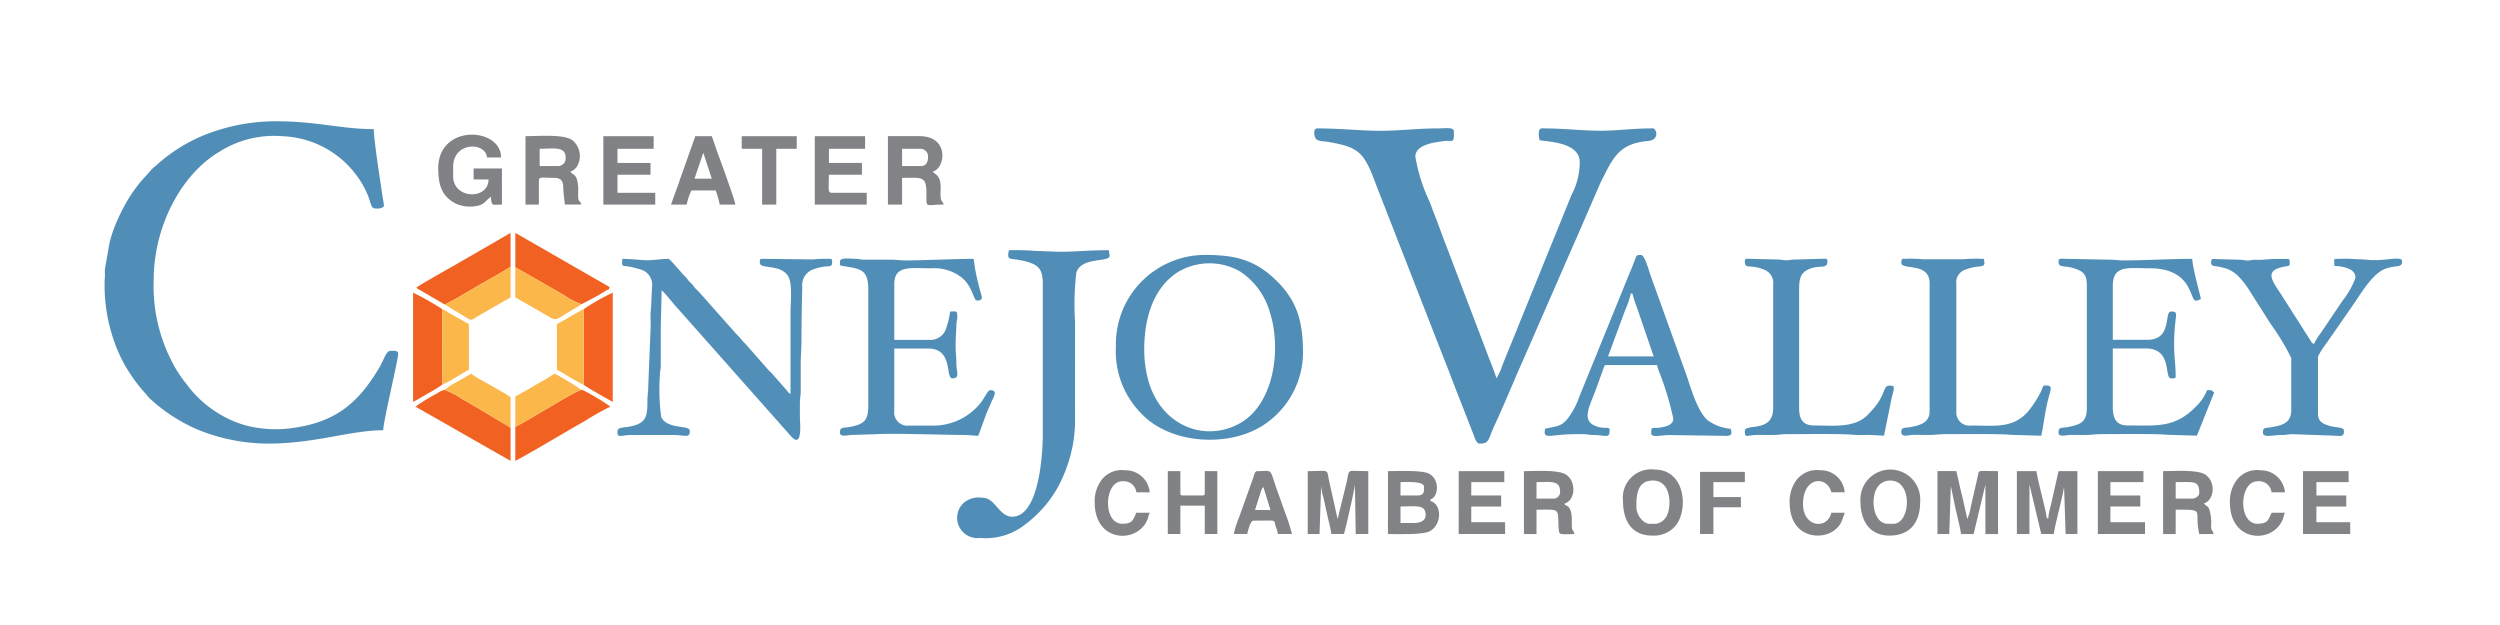 <svg xmlns="http://www.w3.org/2000/svg" xmlns:xlink="http://www.w3.org/1999/xlink" width="240" height="60" viewBox="0 0 240 60">
  <rect x="0" y="0" width="240" height="60" fill="#333333" stroke="none"/>
  <defs>
    <clipPath id="clip-_10">
      <rect width="240" height="60"/>
    </clipPath>
  </defs>
  <g id="_10" data-name="10" clip-path="url(#clip-_10)">
    <rect width="240" height="60" fill="#fff"/>
    <g id="Layer_x0020_1" transform="translate(9.99 11.642)">
      <g id="_1902118825648" transform="translate(0.01 0)">
        <path id="Path_109105" data-name="Path 109105" d="M15.78,30.943c4.457,0,7.932-1.283,11.019-1.283.02-.918,1.434-6.756,1.434-7.321,0-.378-.421-.3-.755-.3-.4,0-.647.944-1.071,1.646-1.89,3.128-3.9,5.087-8.017,5.719a11.511,11.511,0,0,1-4.907-.237,10.751,10.751,0,0,1-5.569-3.94,11.842,11.842,0,0,1-1.373-2.1,15.83,15.83,0,0,1-1.779-7.881c0-5.034,2.543-10.079,6.315-12.326a9.824,9.824,0,0,1,6.062-1.485,9.274,9.274,0,0,1,8.195,5.691c.1.268.167.5.246.735.175.513.221.517.766.517a.78.78,0,0,0,.528-.227,7.645,7.645,0,0,0-.129-.852c-.194-1.333-.852-5.5-.852-6.544C22.837.755,20.391,0,16.535,0A18.383,18.383,0,0,0,9.9,1.218a15.417,15.417,0,0,0-4.9,3.028,4.321,4.321,0,0,0-.518.463c-.442.566-.7.712-1.356,1.587A14.8,14.8,0,0,0,1.617,8.779,13.979,13.979,0,0,0,.534,11.621l-.441,2.5c-.037.339.016.685-.032,1.025a16.173,16.173,0,0,0,1.141,6.6,13.692,13.692,0,0,0,1.355,2.569,14.557,14.557,0,0,0,1.279,1.665l.489.568A15.874,15.874,0,0,0,9.139,29.66a18,18,0,0,0,6.642,1.283Z" transform="translate(-0.01 0)" fill="#508eb7" fill-rule="evenodd"/>
        <path id="Path_109106" data-name="Path 109106" d="M3100.835,47.68c.93,0,.8-.455,1.384-1.71.891-1.9,1.791-4.123,2.666-6.089l3.971-9.085c.157-.368.281-.651.434-1,.3-.676.6-1.371.9-2.041l2.191-5.054c.142-.319.308-.619.477-.957.964-1.928,1.742-2.9,4.128-3.117,1.139-.106.8-1.21.45-1.21-1.9,0-3.41.227-4.981.227-1.834,0-3.557-.227-5.66-.227-.467,0-.289.864-.226,1.132.681.159,3.849.165,3.849,2.113a6.7,6.7,0,0,1-.787,3.137l-5.121,12.615c-.345.867-.689,1.7-1.025,2.522-.177.432-.316.792-.5,1.241a5.38,5.38,0,0,1-.571,1.24c-.128-.548-.712-1.916-.953-2.594l-3.975-10.44c-.353-.9-.628-1.733-.991-2.632-.186-.459-.323-.879-.5-1.315a16.307,16.307,0,0,1-1.358-4.3c0-1.157,1.82-1.368,2.6-1.479,1.084-.156,1.1.309,1.1-.936,0-.453-.758-.3-1.585-.3-1.9,0-3.569.227-5.51.227-1.871,0-3.78-.227-6.038-.227-.4,0-.28.769-.136.964.222.3.685.246,1.117.319,3.033.514,3.513.96,4.668,4.087l6.524,16.722c.566,1.412,1.074,2.807,1.627,4.184l1.208,3.094c.116.29.269.895.614.895Z" transform="translate(-2968.763 -16.736)" fill="#508eb7" fill-rule="evenodd"/>
        <path id="Path_109107" data-name="Path 109107" d="M1308.563,367.237c0,.406-.033.54.656.435a4.971,4.971,0,0,1,.856-.055h3.769c1.219,0,1.663.344,1.663-.38,0-.63-2.125-.1-2.743-1.332a19.286,19.286,0,0,1-.128-4.029c.005-.419.076-.481.081-.9l0-3.173c0-1.368.076-2.634.076-4.076.315.211,1.221,1.412,1.6,1.794l10.814,12.2c1.176,1.332.866-1.416.866-1.848s0-.856,0-1.285c0-.515.081-.689.079-1.2,0-.831,0-1.662,0-2.492,0-.877.075-1.559.075-2.491,0-1.724.029-3.265.073-4.984a1.628,1.628,0,0,1,.916-1.65c1.69-.656,1.955-.005,1.955-.838,0-.174-.052-.226-.226-.226a12.659,12.659,0,0,0-1.605.055l-4.885-.055c-.256,0-.226.133-.226.377,0,.635,1.847.11,2.656,1.193.521.7.288,2.5.288,3.637v7.774a1.226,1.226,0,0,1-.378-.377l-1.413-1.606c-.139-.144-.247-.226-.375-.379l-2.191-2.488a3.668,3.668,0,0,1-.366-.389,2.817,2.817,0,0,0-.352-.4c-.293-.287-.474-.533-.756-.829l-2.906-3.283c-.13-.148-.243-.232-.378-.377-.16-.173-.177-.244-.338-.417-.139-.15-.244-.226-.37-.384a3.5,3.5,0,0,0-.385-.446c-.205-.2-1.376-1.6-1.491-1.6-.754,0-1.442.129-2.038.129s-1.479-.129-2.415-.129c-.023,1.03-.177.41,1.652.989a1.524,1.524,0,0,1,1.212,1.657l-.072,1.355c0,.56-.065.908-.078,1.356s.036.985,0,1.433l-.222,5.514c0,.575-.081.821-.078,1.356.009,1.628-.205,2.176-1.841,2.461-.393.069-1.025.035-1.025.409Z" transform="translate(-1259.284 -337.501)" fill="#518fb8" fill-rule="evenodd"/>
        <path id="Path_109108" data-name="Path 109108" d="M2178.911,329c0,.546.12.393,1.089.572a6.088,6.088,0,0,1,1.189.32c.812.329,1.043.877,1.043,1.976v14.415c0,1.741-.317,7.925-2.944,7.925-1.235,0-1.644-1.811-2.792-1.811a2.263,2.263,0,0,0-1.857.482,1.947,1.947,0,0,0,1.556,3.367,6.1,6.1,0,0,0,4.4-1.337,11.311,11.311,0,0,0,3.3-3.946,14.243,14.243,0,0,0,1.214-3.616,13.52,13.52,0,0,0,.22-2.194c-.013-3.22,0-6.442,0-9.662a26.145,26.145,0,0,1,.12-4.71c.487-1.569,3.2-.947,3.2-1.63l-.075-.528c-1.934,0-3.139.151-4.755.151l-2.4-.087a23.28,23.28,0,0,0-2.426-.064,1.085,1.085,0,0,0-.075.377Z" transform="translate(-2092.123 -316.246)" fill="#508eb7" fill-rule="evenodd"/>
        <path id="Path_109109" data-name="Path 109109" d="M2581.867,349.832c0-3.032.832-5.863,3.138-7.428a5.9,5.9,0,0,1,6.113-.088,7.009,7.009,0,0,1,2.8,3.845c1.146,3.518.438,8.868-2.891,10.714-3.3,1.829-7.463.282-8.732-4a11.007,11.007,0,0,1-.425-3.047Zm-2.717-.377a8.512,8.512,0,0,0,2.547,6.585c2.465,2.489,6.906,2.983,10.1,1.761a8.258,8.258,0,0,0,1.414-.7,8.371,8.371,0,0,0,3.9-6.892c0-2.839-.42-4.911-2.471-6.962-2.079-2.078-4-2.547-6.962-2.547A8.567,8.567,0,0,0,2579.15,349.455Z" transform="translate(-2482.022 -327.869)" fill="#508eb7" fill-rule="evenodd"/>
        <path id="Path_109110" data-name="Path 109110" d="M4982.03,350.524c0,.748.581.3,1.781.785.7.282.936.615.936,1.555v11.774c0,1.428-.744,1.585-1.816,1.806-.622.128-.9-.047-.9.533,0,.488.726.223,1.206.225.527,0,1.064.011,1.59,0,.471-.006.6-.079,1.506-.078,1.363,0,5.146-.046,6.124.064l2.857.087,1.661-4.151c-.314-.21-.135-.227-.68-.227a4.345,4.345,0,0,1-.774,1.264c-2.167,2.423-3.9,2.132-6.849,2.132-1.126,0-1.434-.69-1.434-1.811V358.9h3.169c2.591,0,1.74,2.868,2.415,2.868.162,0,.453.035.453-.151,0-1.122-.151-2.019-.151-3.094,0-2.881.581-3.17-.3-3.17-.682,0,.163,2.717-2.264,2.717h-3.321V352.94c0-2.081,1.405-1.736,3.547-1.736,1.692,0,3.067.531,3.75,1.911.538,1.086.384,1.441,1.156,1.033-.024-.287-.732-2.674-.83-3.849-2.029,0-4.479.142-6.492.152-.6,0-.939-.078-1.583-.076l-4.079-.078c-.336-.005-.677-.089-.677.229Z" transform="translate(-4794.411 -337.091)" fill="#508eb7" fill-rule="evenodd"/>
        <path id="Path_109111" data-name="Path 109111" d="M1875.719,350.12c0,.49-.008.409.359.472,1.587.271,2.359.282,2.359,2.245v11.17c0,1.364-.374,1.782-1.82,2.029-.654.112-.9-.009-.9.537,0,.488.726.223,1.206.225l2.27-.07c1.329-.11,6.785.073,8.373.072.576,0,.964.075,1.434.075l.765-2.1c.13-.315.3-.687.432-1,.266-.648.755-1.272-.064-1.272-.219,0-.48.661-.9,1.208a5.823,5.823,0,0,1-4.3,2.188h-2.566a1.273,1.273,0,0,1-1.434-1.434V358.5h3.245c2.455,0,1.627,2.868,2.34,2.868.75,0,.374-.665.377-1.433,0-.594-.074-1.057-.074-1.737,0-.761.056-1.252.073-1.964.009-.381.107-.506.09-.911-.021-.507-.172-.37-.691-.37a7.8,7.8,0,0,1-.476,1.864,1.6,1.6,0,0,1-1.562.853h-3.321v-5.359c0-1.846,1.626-1.51,3.547-1.51a4.262,4.262,0,0,1,2.859.839c1.1.818,1.2,2.255,1.518,2.255.535,0,.539-.207.408-.628-.12-.386-.185-.672-.288-1.078a17.566,17.566,0,0,1-.422-2.295c-2.029,0-4.48.142-6.492.152-.6,0-.939-.078-1.584-.076l-2.493,0c-.372-.011-.377-.069-.75-.08-.624-.019-1.512-.124-1.512.229Z" transform="translate(-1805.082 -336.686)" fill="#508eb7" fill-rule="evenodd"/>
        <path id="Path_109112" data-name="Path 109112" d="M3680.354,344.4h.151a13.084,13.084,0,0,0,.481,1.482l1.557,4.556h-4.377l1.652-4.462A8.521,8.521,0,0,0,3680.354,344.4Zm-8.226,12.981c-.261,1.122.489.528,2.868.528.3,0,.614-.011.908,0,.389.012.462.081.9.079,1.13,0,1.511.386,1.511-.454,0-.431-.461-.069-1.331-.4-1.471-.568-.494-2.063,0-3.491l.785-2.159c.085-.157.014-.209.243-.209h4.679c.252,0,.117-.084.325.505a28.579,28.579,0,0,1,1.411,4.627c0,.475-.4.671-.812.773-1.3.325-1.3-.188-1.3.661,0,.432.912.147,1.813.152l5.136.072c.985.1.737-.4.673-.678a4.3,4.3,0,0,1-2.247-.848c-.983-.92-1.548-3-2.009-4.331l-3.356-9.323c-.242-.647-.622-2.178-.992-2.178-.539,0-.384-.023-.8,1.014-.164.411-.3.707-.464,1.121l-4.647,11.428a7.737,7.737,0,0,1-1.086,2.084c-.694.86-1.048.761-2.213,1.032Z" transform="translate(-3533.792 -327.868)" fill="#518fb8" fill-rule="evenodd"/>
        <path id="Path_109113" data-name="Path 109113" d="M5370.822,350.438c0,.33.364.313.622.359a5.719,5.719,0,0,1,.854.2,3.094,3.094,0,0,1,1.261.853,8.126,8.126,0,0,1,.916,1.2l2.052,3.232a23.119,23.119,0,0,1,1.993,3.29v4.981c0,1.3-.876,1.473-1.878,1.669-.583.114-.838-.053-.838.52,0,.537.98.221,1.813.228.464,0,.583-.067.977-.079l4.235.152c.669.064.749-.049.749-.451,0-.434-.606-.252-1.5-.536-.535-.17-.988-.4-.988-1.125v-5.51a8.273,8.273,0,0,1,.83-1.283l2.656-3.835c.8-1.175,1.854-2.946,3.086-3.328,1.067-.331,1.5-.039,1.5-.686,0-.58-1.729.049-3.331-.139-.446-.052-1.1-.05-1.5-.083-.49-.04-1.148,0-1.656,0a2.058,2.058,0,0,0,0,.679c.638,0,2.179.227,1.984,1.226a8.611,8.611,0,0,1-1.245,2.156l-2.038,3.019a5.881,5.881,0,0,0-.664,1.072c-.209-.056-.217-.114-.321-.283l-2.878-4.518c-.823-1.23-1.451-2.1-.106-2.5.96-.289.966.014.966-.619,0-.293-.194-.226-.68-.226a13.393,13.393,0,0,0-1.681.055,6.627,6.627,0,0,1-.887.018c-.394,0-.538.083-.824.075-.262-.008-.376-.074-.756-.075l-2.644-.073a1.1,1.1,0,0,0-.075.377Z" transform="translate(-5168.561 -336.853)" fill="#518fb8" fill-rule="evenodd"/>
        <path id="Path_109114" data-name="Path 109114" d="M4581.221,350.549c0,.75,2.716-.1,2.716,1.962v12.3c0,1.155-1.053,1.369-1.942,1.529-.334.061-.775-.029-.775.433,0,.592.678.3,1.129.3.527-.007,1.062.006,1.591.006s.9-.079,1.507-.078c1.4,0,5.28-.047,6.274.064l2.933.087c.211-.906.343-2.216.648-3.427.287-1.133.5-1.4-.271-1.4-.259,0-.206.194-.426.63a10.281,10.281,0,0,1-1.252,1.918c-1.49,1.6-3.087,1.3-5.416,1.3a1.259,1.259,0,0,1-1.434-1.283v-12.3a1.274,1.274,0,0,1,.936-1.4c1.371-.548,1.953.049,1.706-1.012a13.887,13.887,0,0,0-2.006.032H4583.3a13.954,13.954,0,0,0-2.007-.032,1.1,1.1,0,0,0-.075.377Z" transform="translate(-4408.696 -336.964)" fill="#518fb8" fill-rule="evenodd"/>
        <path id="Path_109115" data-name="Path 109115" d="M4182.42,350.846c0,.822.434.255,1.782.783a1.373,1.373,0,0,1,.936,1.481v11.849c0,2.411-2.718,1.419-2.718,2.189,0,.748.155.37,1.282.376.519,0,1.073.019,1.589,0,.545-.016.534-.078,1.507-.078,1.379,0,5.069-.046,6.048.064.422.047,1.054.011,1.5.011l1.434.075.723-3.579c.107-.5.276-.777.184-1.175-1.251-.291-.416.623-2.208,2.472-.1.106-.153.175-.252.276-1.28,1.3-3.289,1.025-5.163,1.025-1.071,0-1.434-.6-1.434-1.66v-11.4c0-.92.1-1.492.727-1.839,1.149-.642,1.99.015,1.99-.878,0-.268-.147-.226-.453-.226l-2.643.074c-.4,0-.564.066-.833.073-.284.008-.431-.074-.823-.075l-2.946-.073c-.174,0-.227.053-.227.226Z" transform="translate(-4024.914 -337.412)" fill="#508eb7" fill-rule="evenodd"/>
        <path id="Path_109116" data-name="Path 109116" d="M1048.04,287.876l4.716,2.7a7.062,7.062,0,0,0,1.624.849,26.067,26.067,0,0,0,2.42-1.334c.265-.14.218-.009.3-.306l-9.057-5.208v3.3Z" transform="translate(-1008.572 -273.863)" fill="#f16122" fill-rule="evenodd"/>
        <path id="Path_109117" data-name="Path 109117" d="M802.662,688.473l-3.151-1.883c-.5-.294-1.053-.617-1.581-.911a6.722,6.722,0,0,0-1.607-.83,1.656,1.656,0,0,0-.683.318,17.718,17.718,0,0,0-2.109,1.287l9.132,5.208v-3.189Z" transform="translate(-763.647 -659.059)" fill="#f16122" fill-rule="evenodd"/>
        <path id="Path_109118" data-name="Path 109118" d="M1048.04,688.36v3.274c1.618-.856,3.991-2.29,5.656-3.249.375-.216.762-.427,1.151-.66a22.673,22.673,0,0,1,2.325-1.3,20.857,20.857,0,0,0-2.59-1.558.425.425,0,0,0-.2-.048c-.412-.006-5.615,3.252-6.339,3.54Z" transform="translate(-1008.572 -659.03)" fill="#f16122" fill-rule="evenodd"/>
        <path id="Path_109119" data-name="Path 109119" d="M798.237,291.44c.317-.055,2.682-1.479,3.147-1.752,1.082-.632,2.14-1.185,3.192-1.863V284.58l-5.07,2.93c-.532.322-3.8,2.1-3.986,2.353Z" transform="translate(-765.562 -273.863)" fill="#f16122" fill-rule="evenodd"/>
        <path id="Path_109120" data-name="Path 109120" d="M3068.131,897.1h1.132l.151-4.6a5.779,5.779,0,0,0,.227,1.131c.1.394.163.745.258,1.176.085.387.18.778.251,1.108a10.448,10.448,0,0,1,.245,1.188h1.208c.1-.218,1.056-4.422,1.056-4.755l.076,4.755h1.207v-6.037c-2.2,0-1.77-.287-2.068,1.027l-.876,3.577-.522-2.346c-.088-.424-.166-.719-.265-1.169-.3-1.4.107-1.088-2.081-1.088V897.1Z" transform="translate(-2952.587 -857.48)" fill="#828387" fill-rule="evenodd"/>
        <path id="Path_109121" data-name="Path 109121" d="M790.319,445.71l-.014-7.245a24.282,24.282,0,0,0-2.795-1.585v10.49c.454-.24.929-.517,1.391-.8a12.279,12.279,0,0,0,1.418-.863Z" transform="translate(-757.853 -420.427)" fill="#f16122" fill-rule="evenodd"/>
        <path id="Path_109122" data-name="Path 109122" d="M1222.38,438.475v7.245c.075.142,2.619,1.568,2.793,1.66V436.89a21.262,21.262,0,0,0-2.793,1.585Z" transform="translate(-1176.347 -420.437)" fill="#f36223" fill-rule="evenodd"/>
        <path id="Path_109123" data-name="Path 109123" d="M4875.82,897.858h1.208V893.1l1.132,4.755h1.208c.058-.7.968-4.009.981-4.6l.151,4.6h1.132V891.82h-1.811l-.749,3.327a5.808,5.808,0,0,0-.233,1.2h-.15c-.012-.531-.97-4.006-.981-4.528h-1.887v6.038Z" transform="translate(-4692.201 -858.235)" fill="#828387" fill-rule="evenodd"/>
        <path id="Path_109124" data-name="Path 109124" d="M4673.4,897.468h1.132l.151-4.6.483,2.31c.1.376.183.78.253,1.106a10.128,10.128,0,0,1,.245,1.189h1.208l1.132-4.755v4.755h1.208V891.43c-2.036,0-1.812-.138-1.924.415l-.687,3.01a5.442,5.442,0,0,1-.332,1.177l-.514-2.279c-.2-.787-.365-1.561-.542-2.325H4673.4v6.037Z" transform="translate(-4497.404 -857.845)" fill="#828387" fill-rule="evenodd"/>
        <path id="Path_109125" data-name="Path 109125" d="M851.64,37.384c0,1.524.3,2.691,1.733,3.4a3.4,3.4,0,0,0,1.88.215c.806-.1.952-.567,1.444-.9.079.95.071.755,1.057.755V37.383h-2.717V38.44h1.434c-.045,2.02-3.4,1.875-3.4-.3v-.906c0-2.431,3.12-2.416,3.245-.906h1.358c0-2.9-6.038-3.268-6.038,1.057Z" transform="translate(-819.568 -32.855)" fill="#818286" fill-rule="evenodd"/>
        <path id="Path_109126" data-name="Path 109126" d="M2001.13,40.938h-1.811v-1.66h1.811a.742.742,0,0,1,.679.83C2001.809,40.579,2001.593,40.938,2001.13,40.938Zm-3.17,3.7h1.358V42.07c1.977,0,2.359-.23,2.339,1.662-.014,1.285-.061.9,1.661.9-.09-.336-.264-.242-.3-.755-.025-.334.017-.719,0-1.058-.049-1.06-.523-1.039-.756-1.357,1.212-.282,1.645-3.4-1.283-3.4h-3.019v6.566Z" transform="translate(-1922.719 -36.636)" fill="#828387" fill-rule="evenodd"/>
        <path id="Path_109127" data-name="Path 109127" d="M1077.26,40.043h-1.811v-1.66c1.268,0,2.491-.279,2.491.83A.742.742,0,0,1,1077.26,40.043Zm-3.17,3.7h1.283V41.4c0-.36.505-.226,1.434-.226.652,0,.894.248.907.9.011.555.107,1.152.15,1.662h1.585c-.1-.394-.28-.168-.306-.751-.015-.339.029-.711-.006-1.051-.122-1.2-.469-.957-.745-1.368.932-.217,1.371-1.979.247-2.964-.742-.65-3.248-.432-4.549-.432v6.566Z" transform="translate(-1033.641 -35.741)" fill="#828387" fill-rule="evenodd"/>
        <path id="Path_109128" data-name="Path 109128" d="M3275.051,896.319h-1.283v-1.585c1.5,0,2.415-.24,2.415.83,0,.561-.559.755-1.132.755Zm.377-2.641h-1.661v-1.283c.567,0,2.264-.122,2.264.453C3276.032,893.223,3276.078,893.678,3275.428,893.678Zm-2.868,3.7c.938,0,3.42.105,4.077-.3,1.166-.72,1.058-2.622,0-2.869v-.151c.756-.2.951-1.861-.1-2.462-.662-.377-3.062-.255-3.972-.255Z" transform="translate(-3149.319 -857.753)" fill="#828387" fill-rule="evenodd"/>
        <path id="Path_109129" data-name="Path 109129" d="M1272.5,44.646h4.981V43.514h-3.623V41.778h3.17V40.646h-3.17V39.287h3.472V38.08h-4.83Z" transform="translate(-1224.579 -36.646)" fill="#818286" fill-rule="evenodd"/>
        <path id="Path_109130" data-name="Path 109130" d="M1811.59,44.655h4.981V43.523h-3.4c-.383,0-.226-.693-.226-1.736h3.17V40.656h-3.17V39.3h3.472V38.09h-4.83v6.566Z" transform="translate(-1743.367 -36.656)" fill="#828387" fill-rule="evenodd"/>
        <path id="Path_109131" data-name="Path 109131" d="M1447.946,39.669c0,.011.012.018.016.044l.8,2.443h-1.66Zm-3.106,4.977h1.509a5.827,5.827,0,0,1,.453-1.358h2.34a9.208,9.208,0,0,1,.377,1.358h1.509c-.03-.361-1.442-4.275-1.682-4.884l-.582-1.682h-1.585l-1.444,4.065c-.089.267-.186.575-.292.84l-.6,1.66Z" transform="translate(-1390.429 -36.646)" fill="#818286" fill-rule="evenodd"/>
        <path id="Path_109132" data-name="Path 109132" d="M3622.062,893.824h-1.585v-1.585c1.354,0,2.264-.206,2.264.906A.638.638,0,0,1,3622.062,893.824Zm-2.792,3.4h1.207v-2.339c2.275,0,2.038-.179,2.112,1.586.031.715.1.731.371.761s.842-.007,1.139-.007c-.035-.418-.183-.2-.227-.679-.05-.548.179-1.914-.678-2.114v-.151c.955-.255,1.166-1.985.165-2.731-.708-.528-2.978-.363-4.089-.363v6.037Z" transform="translate(-3482.972 -857.598)" fill="#828387" fill-rule="evenodd"/>
        <path id="Path_109133" data-name="Path 109133" d="M4480.19,893.008c-.642,0-1.078.081-1.529-.585-.653-.966-.6-3.566,1.227-3.566,2.21,0,1.936,4.151.3,4.151Zm-3.17-2.189c0,1.876.85,3.321,2.792,3.321,1.985,0,2.943-1.274,2.943-3.245a2.874,2.874,0,1,0-5.736-.075Z" transform="translate(-4308.419 -854.366)" fill="#828387" fill-rule="evenodd"/>
        <path id="Path_109134" data-name="Path 109134" d="M5251.374,893.827h-1.585v-1.585c1.8,0,2.265-.169,2.265,1.057C5252.053,893.573,5251.685,893.827,5251.374,893.827Zm-2.792,3.4h1.207v-2.339c2.965,0,1.719,0,2.265,2.339h1.358c-.035-.418-.183-.2-.227-.679a4.4,4.4,0,0,0-.194-1.768c-.191-.342-.275-.184-.484-.5.9-.24,1.234-1.932.165-2.731-.706-.527-2.98-.363-4.089-.363v6.038Z" transform="translate(-5050.924 -857.601)" fill="#828387" fill-rule="evenodd"/>
        <path id="Path_109135" data-name="Path 109135" d="M3874.96,893.007h-.6c-.663,0-1.283-.879-1.283-1.585,0-.932-.036-2.566,1.585-2.566,1.834,0,1.8,2.635,1.283,3.472a1.4,1.4,0,0,1-.981.679Zm-3.17-2.189c0,1.887.827,3.321,2.793,3.321a2.728,2.728,0,0,0,2.171-.848c1.339-1.441,1.113-5.492-1.945-5.492A2.719,2.719,0,0,0,3871.79,890.819Z" transform="translate(-3725.982 -854.366)" fill="#828387" fill-rule="evenodd"/>
        <path id="Path_109136" data-name="Path 109136" d="M5605.31,897.848h4.528v-1.132h-3.245v-1.509h2.868V894.15h-2.868v-1.283h3.094V891.81h-4.377Z" transform="translate(-5394.219 -858.225)" fill="#838488" fill-rule="evenodd"/>
        <path id="Path_109137" data-name="Path 109137" d="M5082.25,897.848h4.528v-1.132h-3.321v-1.509h2.868V894.15h-2.868v-1.283h3.17V891.81h-4.377Z" transform="translate(-4890.857 -858.225)" fill="#828387" fill-rule="evenodd"/>
        <path id="Path_109138" data-name="Path 109138" d="M3452.93,897.848h4.453v-1.132h-3.245v-1.509h2.868V894.15h-2.868v-1.283h3.17V891.81h-4.377Z" transform="translate(-3322.896 -858.225)" fill="#828387" fill-rule="evenodd"/>
        <path id="Path_109139" data-name="Path 109139" d="M2711.42,897.858h1.208V895.14h2.34v2.717h1.207V891.82h-1.207v2.113c0,.174-.053.227-.227.227h-1.887c-.174,0-.226-.053-.226-.227V891.82h-1.208v6.038Z" transform="translate(-2609.311 -858.235)" fill="#818286" fill-rule="evenodd"/>
        <path id="Path_109140" data-name="Path 109140" d="M2882.333,893.335a2.59,2.59,0,0,1,.1-.285c.127-.252.044-.1.145-.219l.673,2.185L2881.8,895Zm-2.582,3.981h1.283c.068-.293.3-1.283.6-1.283,2.369,0,1.915-.149,2.142.575a2.89,2.89,0,0,1,.2.708h1.359a22.371,22.371,0,0,0-.764-2.331l-.812-2.282c-.572-1.732-.32-1.424-1.745-1.424-.267,0-.312.355-.388.593l-1.37,3.838a8.487,8.487,0,0,0-.506,1.607Z" transform="translate(-2771.302 -857.693)" fill="#828387" fill-rule="evenodd"/>
        <path id="Path_109141" data-name="Path 109141" d="M4296.64,892.9c0,3.488,3.2,3.7,4.436,2.548a1.784,1.784,0,0,0,.522-.685,6.872,6.872,0,0,0,.325-.883h-1.283c-.387,1.662-2.717,1.4-2.717-.83,0-2.7,2.346-2.727,2.717-1.132h1.283a2.3,2.3,0,0,0-2.34-2.113,2.475,2.475,0,0,0-2.3.949,3.524,3.524,0,0,0-.647,2.145Z" transform="translate(-4134.833 -856.301)" fill="#828387" fill-rule="evenodd"/>
        <path id="Path_109142" data-name="Path 109142" d="M2525.04,892.9c0,3.732,3.83,3.973,4.958,1.863.18-.336.191-.6.325-.882h-1.283c-.309.644-.323,1.057-1.359,1.057-1.888,0-1.748-4.075,0-4.075a1.215,1.215,0,0,1,1.359,1.057h1.283a2.32,2.32,0,0,0-2.34-2.113,2.433,2.433,0,0,0-2.3.947,3.409,3.409,0,0,0-.645,2.148Z" transform="translate(-2429.949 -856.3)" fill="#828387" fill-rule="evenodd"/>
        <path id="Path_109143" data-name="Path 109143" d="M5418.93,892.9c0,3.732,3.83,3.973,4.958,1.863.18-.336.191-.6.325-.882h-1.283c-.309.644-.323,1.057-1.358,1.057-1.888,0-1.748-4.075,0-4.075a1.214,1.214,0,0,1,1.358,1.057h1.283a2.32,2.32,0,0,0-2.339-2.113,2.434,2.434,0,0,0-2.3.947,3.412,3.412,0,0,0-.645,2.148Z" transform="translate(-5214.858 -856.3)" fill="#828387" fill-rule="evenodd"/>
        <path id="Path_109144" data-name="Path 109144" d="M1156.816,486.215V478.97a.98.98,0,0,0-.2.091l-1.12.631c-.435.264-.817.483-1.25.712v4.377C1154.769,485.056,1156.335,486.055,1156.816,486.215Z" transform="translate(-1110.782 -460.932)" fill="#fbb74a" fill-rule="evenodd"/>
        <path id="Path_109145" data-name="Path 109145" d="M861.734,486.206a10.2,10.2,0,0,0,1.263-.683c.419-.24.851-.52,1.287-.751v-4.378c-.438-.232-.805-.459-1.257-.705-.231-.126-.409-.23-.626-.355a3.344,3.344,0,0,0-.681-.374l.014,7.245Z" transform="translate(-829.269 -460.923)" fill="#fbb74a" fill-rule="evenodd"/>
        <path id="Path_109146" data-name="Path 109146" d="M1048.04,648.413c.724-.288,5.927-3.546,6.339-3.54a22.953,22.953,0,0,0-2.566-1.564l-.882.552c-.349.194-.621.341-.962.548-.655.4-1.265.738-1.929,1.089v2.915Z" transform="translate(-1008.572 -619.083)" fill="#fbb74a" fill-rule="evenodd"/>
        <path id="Path_109147" data-name="Path 109147" d="M867.66,644.875a6.717,6.717,0,0,1,1.607.83c.528.294,1.084.616,1.581.911L874,648.5v-2.923c-.408-.355-2.939-1.68-3.563-2.1a2.051,2.051,0,0,1-.211-.167c-.4.265-.877.5-1.287.751a6.051,6.051,0,0,0-1.279.814Z" transform="translate(-834.985 -619.083)" fill="#fbb74a" fill-rule="evenodd"/>
        <path id="Path_109148" data-name="Path 109148" d="M867.67,374.384l2.316,1.4c.293.156.336.064.812-.226l3.212-1.844V370.77c-1.052.678-2.111,1.231-3.192,1.863-.466.272-2.83,1.7-3.147,1.752Z" transform="translate(-834.995 -356.807)" fill="#fbb74a" fill-rule="evenodd"/>
        <path id="Path_109149" data-name="Path 109149" d="M1054.37,375.662a7.059,7.059,0,0,1-1.624-.849l-4.716-2.7V375l3.166,1.815c.835.482.6.394,2.375-.652.162-.1.228-.119.39-.213l.408-.291Z" transform="translate(-1008.563 -358.097)" fill="#fbb74a" fill-rule="evenodd"/>
        <path id="Path_109150" data-name="Path 109150" d="M1625.21,39.287h1.962v5.359h1.358V39.287h1.963V38.08h-5.283Z" transform="translate(-1564.006 -36.646)" fill="#828387" fill-rule="evenodd"/>
        <path id="Path_109151" data-name="Path 109151" d="M4068.18,899.782h1.283v-2.566h2.641v-.981h-2.641V894.8h3.019v-.981h-4.3Z" transform="translate(-3914.976 -860.159)" fill="#828387" fill-rule="evenodd"/>
        <path id="Path_109152" data-name="Path 109152" d="M2934.26,935.219l1.448.015-.673-2.185c-.1.115-.018-.032-.145.219a2.633,2.633,0,0,0-.1.285Z" transform="translate(-2823.758 -897.912)" fill="#fefefe" fill-rule="evenodd"/>
      </g>
    </g>
  </g>
</svg>
